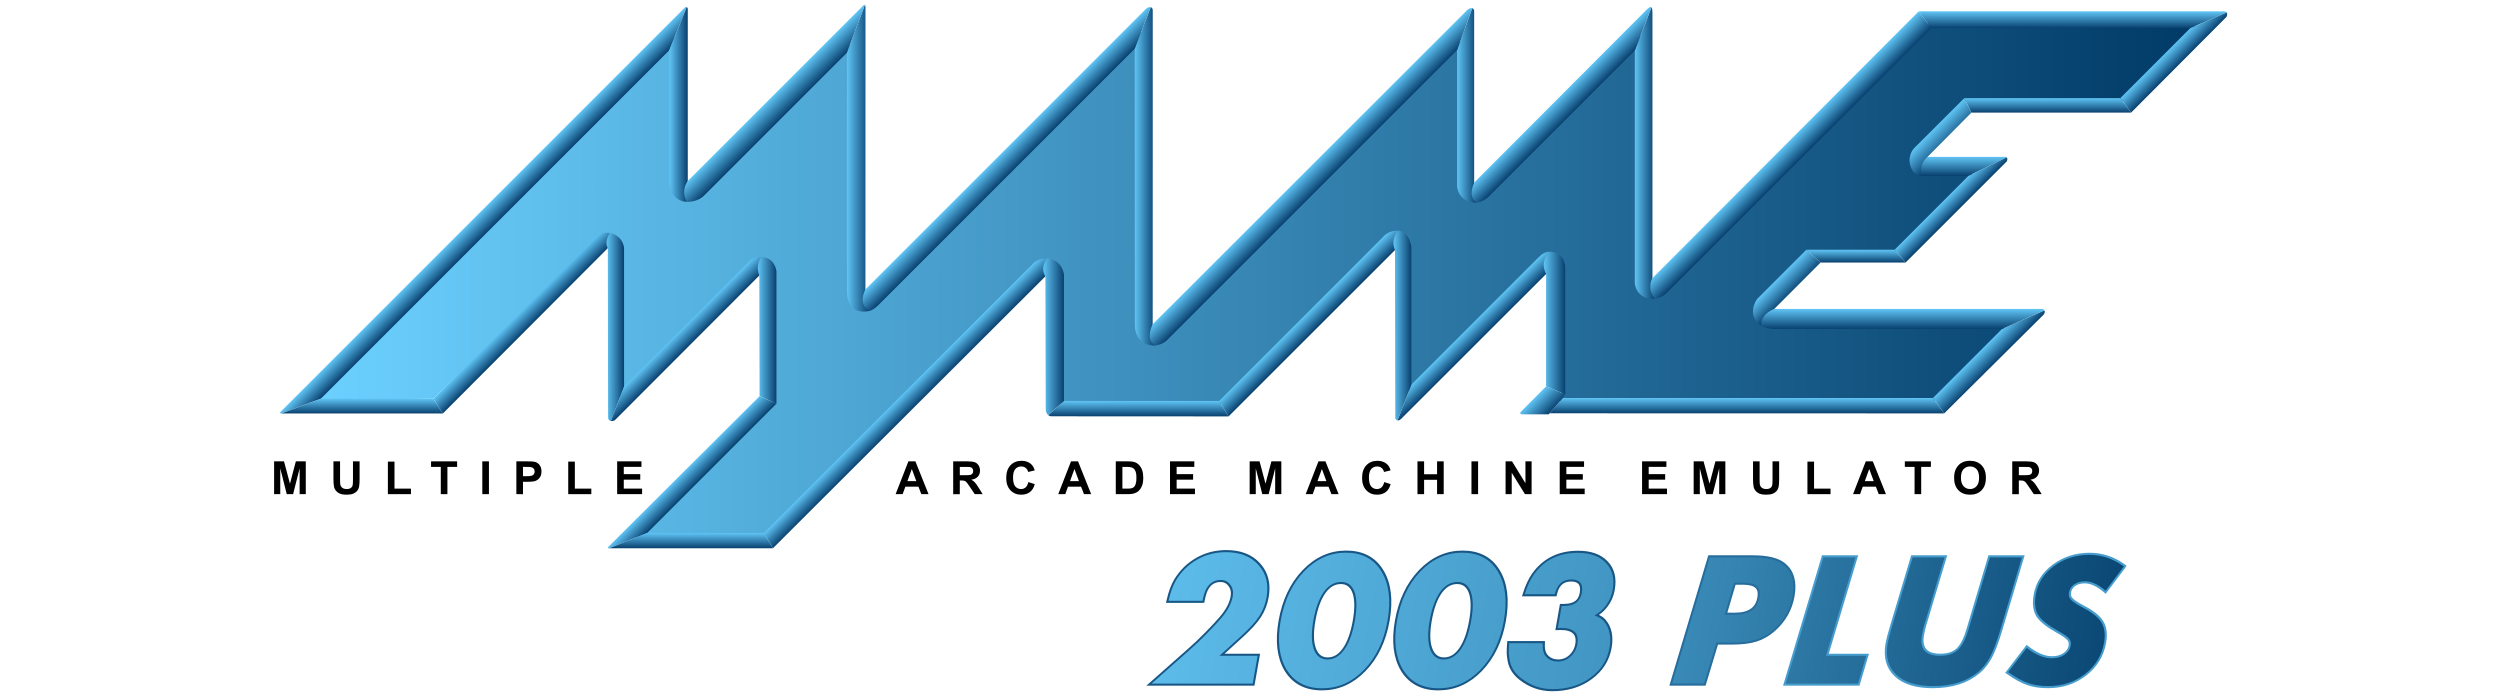 <?xml version="1.0" encoding="UTF-8" standalone="no"?>
<!-- Generator: Adobe Illustrator 16.0.3, SVG Export Plug-In . SVG Version: 6.00 Build 0)  -->

<svg
   version="1.1"
   id="TEXT"
   x="0px"
   y="0px"
   width="566.929px"
   height="157.78px"
   viewBox="0 -0.001 566.929 157.78"
   enable-background="new 0 -0.001 566.929 157.78"
   xml:space="preserve"
   inkscape:version="1.3.2 (091e20e, 2023-11-25, custom)"
   sodipodi:docname="lr-rmame2003plus.svg"
   xmlns:inkscape="http://www.inkscape.org/namespaces/inkscape"
   xmlns:sodipodi="http://sodipodi.sourceforge.net/DTD/sodipodi-0.dtd"
   xmlns:xlink="http://www.w3.org/1999/xlink"
   xmlns="http://www.w3.org/2000/svg"
   xmlns:svg="http://www.w3.org/2000/svg"
   xmlns:rdf="http://www.w3.org/1999/02/22-rdf-syntax-ns#"
   xmlns:cc="http://creativecommons.org/ns#"
   xmlns:dc="http://purl.org/dc/elements/1.1/"><defs
     id="defs5611"><linearGradient
       id="linearGradient1222"
       inkscape:collect="always"><stop
         id="stop1216"
         offset="0"
         style="stop-color:#5dbcea;stop-opacity:1" /><stop
         style="stop-color:#4296c3;stop-opacity:1"
         offset="0.462"
         id="stop1218" /><stop
         id="stop1220"
         offset="1"
         style="stop-color:#06416e;stop-opacity:1" /></linearGradient><linearGradient
       inkscape:collect="always"
       id="linearGradient1098"><stop
         style="stop-color:#5dbcea;stop-opacity:1"
         offset="0"
         id="stop1094" /><stop
         id="stop1102"
         offset="0.452"
         style="stop-color:#4296c3;stop-opacity:1" /><stop
         style="stop-color:#06416e;stop-opacity:1"
         offset="1"
         id="stop1096" /></linearGradient><linearGradient
       inkscape:collect="always"
       xlink:href="#linearGradient1098"
       id="linearGradient1100"
       x1="306.312"
       y1="177.975"
       x2="543.388"
       y2="177.821"
       gradientUnits="userSpaceOnUse" /><linearGradient
       inkscape:collect="always"
       xlink:href="#linearGradient1098"
       id="linearGradient4855"
       gradientUnits="userSpaceOnUse"
       x1="306.312"
       y1="177.975"
       x2="543.388"
       y2="177.821"
       gradientTransform="translate(-22.12,-9.565)" /><linearGradient
       inkscape:collect="always"
       xlink:href="#linearGradient1222"
       id="linearGradient4857"
       gradientUnits="userSpaceOnUse"
       x1="306.312"
       y1="177.975"
       x2="543.388"
       y2="177.821"
       gradientTransform="translate(-22.12,-9.565)" /><linearGradient
       inkscape:collect="always"
       xlink:href="#linearGradient1098"
       id="linearGradient4859"
       gradientUnits="userSpaceOnUse"
       x1="306.312"
       y1="177.975"
       x2="543.388"
       y2="177.821"
       gradientTransform="translate(-22.12,-9.565)" /><linearGradient
       inkscape:collect="always"
       xlink:href="#linearGradient1098"
       id="linearGradient4861"
       gradientUnits="userSpaceOnUse"
       x1="306.312"
       y1="177.975"
       x2="543.388"
       y2="177.821"
       gradientTransform="translate(-22.12,-9.565)" /><linearGradient
       inkscape:collect="always"
       xlink:href="#linearGradient1098"
       id="linearGradient4863"
       gradientUnits="userSpaceOnUse"
       x1="306.312"
       y1="177.975"
       x2="543.388"
       y2="177.821"
       gradientTransform="translate(-22.12,-9.565)" /><linearGradient
       inkscape:collect="always"
       xlink:href="#linearGradient1098"
       id="linearGradient4865"
       gradientUnits="userSpaceOnUse"
       x1="306.312"
       y1="177.975"
       x2="543.388"
       y2="177.821"
       gradientTransform="translate(-22.12,-9.565)" /><linearGradient
       inkscape:collect="always"
       xlink:href="#linearGradient1098"
       id="linearGradient4867"
       gradientUnits="userSpaceOnUse"
       x1="306.312"
       y1="177.975"
       x2="543.388"
       y2="177.821"
       gradientTransform="translate(-22.12,-9.565)" /><linearGradient
       inkscape:collect="always"
       xlink:href="#linearGradient1098"
       id="linearGradient4869"
       gradientUnits="userSpaceOnUse"
       x1="306.312"
       y1="177.975"
       x2="543.388"
       y2="177.821"
       gradientTransform="translate(-22.12,-9.565)" /><linearGradient
       inkscape:collect="always"
       xlink:href="#linearGradient1098"
       id="linearGradient4871"
       gradientUnits="userSpaceOnUse"
       x1="306.312"
       y1="177.975"
       x2="543.388"
       y2="177.821" /><linearGradient
       inkscape:collect="always"
       xlink:href="#linearGradient1222"
       id="linearGradient1402"
       gradientUnits="userSpaceOnUse"
       gradientTransform="translate(-22.12,-9.565)"
       x1="306.312"
       y1="177.975"
       x2="543.388"
       y2="177.821" /></defs><sodipodi:namedview
     pagecolor="#ffffff"
     bordercolor="#666666"
     borderopacity="1"
     objecttolerance="10"
     gridtolerance="10"
     guidetolerance="10"
     inkscape:pageopacity="0"
     inkscape:pageshadow="2"
     inkscape:window-width="3440"
     inkscape:window-height="1377"
     id="namedview5609"
     showgrid="false"
     inkscape:zoom="4.6002232"
     inkscape:cx="334.98375"
     inkscape:cy="137.92809"
     inkscape:window-x="-8"
     inkscape:window-y="760"
     inkscape:window-maximized="1"
     inkscape:current-layer="g1206"
     inkscape:showpageshadow="0"
     inkscape:pagecheckerboard="1"
     inkscape:deskcolor="#d1d1d1" /><linearGradient
     id="SVGID_1_"
     gradientUnits="userSpaceOnUse"
     x1="558.128"
     y1="955.598"
     x2="11.77"
     y2="955.598"
     gradientTransform="translate(-0.18,-875.41)"><stop
       offset="0"
       style="stop-color:#013A67"
       id="stop5278" /><stop
       offset="1"
       style="stop-color:#6CD1FF"
       id="stop5280" /></linearGradient><linearGradient
     id="SVGID_2_"
     gradientUnits="userSpaceOnUse"
     x1="64.71"
     y1="938.789"
     x2="60.765"
     y2="934.845"
     gradientTransform="translate(-0.18,-875.41)"><stop
       offset="0"
       style="stop-color:#08406F"
       id="stop5285" /><stop
       offset="1"
       style="stop-color:#60C5F5"
       id="stop5287" /></linearGradient><linearGradient
     id="SVGID_3_"
     gradientUnits="userSpaceOnUse"
     x1="123.295"
     y1="1013.91"
     x2="119.67"
     y2="1010.285"
     gradientTransform="translate(-0.18,-875.41)"><stop
       offset="0"
       style="stop-color:#08406F"
       id="stop5292" /><stop
       offset="1"
       style="stop-color:#60C5F5"
       id="stop5294" /></linearGradient><linearGradient
     id="SVGID_4_"
     gradientUnits="userSpaceOnUse"
     x1="25.724"
     y1="994.051"
     x2="25.724"
     y2="989.738"
     gradientTransform="translate(-0.18,-875.41)"><stop
       offset="0"
       style="stop-color:#08406F"
       id="stop5299" /><stop
       offset="1"
       style="stop-color:#60C5F5"
       id="stop5301" /></linearGradient><linearGradient
     id="SVGID_5_"
     gradientUnits="userSpaceOnUse"
     x1="121.186"
     y1="1033.182"
     x2="121.186"
     y2="1028.725"
     gradientTransform="translate(-0.18,-875.41)"><stop
       offset="0"
       style="stop-color:#08406F"
       id="stop5306" /><stop
       offset="1"
       style="stop-color:#60C5F5"
       id="stop5308" /></linearGradient><linearGradient
     id="SVGID_6_"
     gradientUnits="userSpaceOnUse"
     x1="427.694"
     y1="994.023"
     x2="427.694"
     y2="989.557"
     gradientTransform="translate(-0.18,-875.41)"><stop
       offset="0"
       style="stop-color:#08406F"
       id="stop5313" /><stop
       offset="1"
       style="stop-color:#60C5F5"
       id="stop5315" /></linearGradient><linearGradient
     id="SVGID_7_"
     gradientUnits="userSpaceOnUse"
     x1="251.065"
     y1="994.894"
     x2="251.065"
     y2="990.416"
     gradientTransform="translate(-0.18,-875.41)"><stop
       offset="0"
       style="stop-color:#08406F"
       id="stop5320" /><stop
       offset="1"
       style="stop-color:#60C5F5"
       id="stop5322" /></linearGradient><linearGradient
     id="SVGID_8_"
     gradientUnits="userSpaceOnUse"
     x1="522.281"
     y1="882.188"
     x2="522.281"
     y2="877.324"
     gradientTransform="translate(-0.18,-875.41)"><stop
       offset="0"
       style="stop-color:#08406F"
       id="stop5327" /><stop
       offset="1"
       style="stop-color:#60C5F5"
       id="stop5329" /></linearGradient><linearGradient
     id="SVGID_9_"
     gradientUnits="userSpaceOnUse"
     x1="515.013"
     y1="906.715"
     x2="515.013"
     y2="902.505"
     gradientTransform="translate(-0.18,-875.41)"><stop
       offset="0"
       style="stop-color:#08406F"
       id="stop5334" /><stop
       offset="1"
       style="stop-color:#60C5F5"
       id="stop5336" /></linearGradient><linearGradient
     id="SVGID_10_"
     gradientUnits="userSpaceOnUse"
     x1="459.37"
     y1="950.231"
     x2="459.37"
     y2="946.512"
     gradientTransform="translate(-0.18,-875.41)"><stop
       offset="0"
       style="stop-color:#08406F"
       id="stop5341" /><stop
       offset="1"
       style="stop-color:#60C5F5"
       id="stop5343" /></linearGradient><linearGradient
     id="SVGID_11_"
     gradientUnits="userSpaceOnUse"
     x1="490.161"
     y1="925.111"
     x2="490.161"
     y2="919.557"
     gradientTransform="translate(-0.18,-875.41)"><stop
       offset="0"
       style="stop-color:#08406F"
       id="stop5348" /><stop
       offset="1"
       style="stop-color:#60C5F5"
       id="stop5350" /></linearGradient><linearGradient
     id="SVGID_12_"
     gradientUnits="userSpaceOnUse"
     x1="74.389"
     y1="968.825"
     x2="70.846"
     y2="965.282"
     gradientTransform="translate(-0.18,-875.41)"><stop
       offset="0"
       style="stop-color:#08406F"
       id="stop5355" /><stop
       offset="1"
       style="stop-color:#60C5F5"
       id="stop5357" /></linearGradient><linearGradient
     id="SVGID_13_"
     gradientUnits="userSpaceOnUse"
     x1="120.255"
     y1="904.369"
     x2="114.889"
     y2="904.369"
     gradientTransform="translate(-0.18,-875.41)"><stop
       offset="0"
       style="stop-color:#08406F"
       id="stop5362" /><stop
       offset="1"
       style="stop-color:#60C5F5"
       id="stop5364" /></linearGradient><linearGradient
     id="SVGID_14_"
     gradientUnits="userSpaceOnUse"
     x1="173.081"
     y1="919.961"
     x2="166.421"
     y2="919.961"
     gradientTransform="translate(-0.18,-875.41)"><stop
       offset="0"
       style="stop-color:#08406F"
       id="stop5369" /><stop
       offset="1"
       style="stop-color:#60C5F5"
       id="stop5371" /></linearGradient><linearGradient
     id="SVGID_15_"
     gradientUnits="userSpaceOnUse"
     x1="255.988"
     y1="925.216"
     x2="249.995"
     y2="925.216"
     gradientTransform="translate(-0.18,-875.41)"><stop
       offset="0"
       style="stop-color:#08406F"
       id="stop5376" /><stop
       offset="1"
       style="stop-color:#60C5F5"
       id="stop5378" /></linearGradient><linearGradient
     id="SVGID_16_"
     gradientUnits="userSpaceOnUse"
     x1="349.277"
     y1="904.625"
     x2="343.576"
     y2="904.625"
     gradientTransform="translate(-0.18,-875.41)"><stop
       offset="0"
       style="stop-color:#08406F"
       id="stop5383" /><stop
       offset="1"
       style="stop-color:#60C5F5"
       id="stop5385" /></linearGradient><linearGradient
     id="SVGID_17_"
     gradientUnits="userSpaceOnUse"
     x1="400.96"
     y1="918.446"
     x2="395.164"
     y2="918.446"
     gradientTransform="translate(-0.18,-875.41)"><stop
       offset="0"
       style="stop-color:#08406F"
       id="stop5390" /><stop
       offset="1"
       style="stop-color:#60C5F5"
       id="stop5392" /></linearGradient><linearGradient
     id="SVGID_18_"
     gradientUnits="userSpaceOnUse"
     x1="101.765"
     y1="968.938"
     x2="96.654"
     y2="968.938"
     gradientTransform="translate(-0.18,-875.41)"><stop
       offset="0"
       style="stop-color:#08406F"
       id="stop5397" /><stop
       offset="1"
       style="stop-color:#60C5F5"
       id="stop5399" /></linearGradient><linearGradient
     id="SVGID_19_"
     gradientUnits="userSpaceOnUse"
     x1="121.249"
     y1="973.838"
     x2="117.696"
     y2="970.286"
     gradientTransform="translate(-0.18,-875.41)"><stop
       offset="0"
       style="stop-color:#08406F"
       id="stop5404" /><stop
       offset="1"
       style="stop-color:#60C5F5"
       id="stop5406" /></linearGradient><linearGradient
     id="SVGID_20_"
     gradientUnits="userSpaceOnUse"
     x1="553.436"
     y1="892.5"
     x2="549.767"
     y2="888.831"
     gradientTransform="translate(-0.18,-875.41)"><stop
       offset="0"
       style="stop-color:#08406F"
       id="stop5411" /><stop
       offset="1"
       style="stop-color:#60C5F5"
       id="stop5413" /></linearGradient><linearGradient
     id="SVGID_21_"
     gradientUnits="userSpaceOnUse"
     x1="145.994"
     y1="969.879"
     x2="140.596"
     y2="969.879"
     gradientTransform="translate(-0.18,-875.41)"><stop
       offset="0"
       style="stop-color:#08406F"
       id="stop5418" /><stop
       offset="1"
       style="stop-color:#60C5F5"
       id="stop5420" /></linearGradient><linearGradient
     id="SVGID_22_"
     gradientUnits="userSpaceOnUse"
     x1="148.777"
     y1="907.01"
     x2="144.289"
     y2="902.522"
     gradientTransform="translate(-0.18,-875.41)"><stop
       offset="0"
       style="stop-color:#08406F"
       id="stop5425" /><stop
       offset="1"
       style="stop-color:#60C5F5"
       id="stop5427" /></linearGradient><linearGradient
     id="SVGID_23_"
     gradientUnits="userSpaceOnUse"
     x1="215.846"
     y1="922.321"
     x2="211.688"
     y2="918.164"
     gradientTransform="translate(-0.18,-875.41)"><stop
       offset="0"
       style="stop-color:#08406F"
       id="stop5432" /><stop
       offset="1"
       style="stop-color:#60C5F5"
       id="stop5434" /></linearGradient><linearGradient
     id="SVGID_24_"
     gradientUnits="userSpaceOnUse"
     x1="304.316"
     y1="927.811"
     x2="299.932"
     y2="923.426"
     gradientTransform="translate(-0.18,-875.41)"><stop
       offset="0"
       style="stop-color:#08406F"
       id="stop5439" /><stop
       offset="1"
       style="stop-color:#60C5F5"
       id="stop5441" /></linearGradient><linearGradient
     id="SVGID_25_"
     gradientUnits="userSpaceOnUse"
     x1="376.971"
     y1="906.861"
     x2="372.763"
     y2="902.653"
     gradientTransform="translate(-0.18,-875.41)"><stop
       offset="0"
       style="stop-color:#08406F"
       id="stop5446" /><stop
       offset="1"
       style="stop-color:#60C5F5"
       id="stop5448" /></linearGradient><linearGradient
     id="SVGID_26_"
     gradientUnits="userSpaceOnUse"
     x1="488.738"
     y1="935.265"
     x2="485.282"
     y2="931.809"
     gradientTransform="translate(-0.18,-875.41)"><stop
       offset="0"
       style="stop-color:#08406F"
       id="stop5453" /><stop
       offset="1"
       style="stop-color:#60C5F5"
       id="stop5455" /></linearGradient><linearGradient
     id="SVGID_27_"
     gradientUnits="userSpaceOnUse"
     x1="499.808"
     y1="979.377"
     x2="495.849"
     y2="975.418"
     gradientTransform="translate(-0.18,-875.41)"><stop
       offset="0"
       style="stop-color:#08406F"
       id="stop5460" /><stop
       offset="1"
       style="stop-color:#60C5F5"
       id="stop5462" /></linearGradient><linearGradient
     id="SVGID_28_"
     gradientUnits="userSpaceOnUse"
     x1="441.837"
     y1="921.613"
     x2="437.555"
     y2="917.331"
     gradientTransform="translate(-0.18,-875.41)"><stop
       offset="0"
       style="stop-color:#08406F"
       id="stop5467" /><stop
       offset="1"
       style="stop-color:#60C5F5"
       id="stop5469" /></linearGradient><linearGradient
     id="SVGID_29_"
     gradientUnits="userSpaceOnUse"
     x1="486.859"
     y1="916.649"
     x2="481.745"
     y2="911.535"
     gradientTransform="translate(-0.18,-875.41)"><stop
       offset="0"
       style="stop-color:#08406F"
       id="stop5474" /><stop
       offset="1"
       style="stop-color:#60C5F5"
       id="stop5476" /></linearGradient><linearGradient
     id="SVGID_30_"
     gradientUnits="userSpaceOnUse"
     x1="185.977"
     y1="992.33"
     x2="182.335"
     y2="988.688"
     gradientTransform="translate(-0.18,-875.41)"><stop
       offset="0"
       style="stop-color:#08406F"
       id="stop5481" /><stop
       offset="1"
       style="stop-color:#60C5F5"
       id="stop5483" /></linearGradient><linearGradient
     id="SVGID_31_"
     gradientUnits="userSpaceOnUse"
     x1="303.028"
     y1="969.14"
     x2="299.387"
     y2="965.499"
     gradientTransform="translate(-0.18,-875.41)"><stop
       offset="0"
       style="stop-color:#08406F"
       id="stop5488" /><stop
       offset="1"
       style="stop-color:#60C5F5"
       id="stop5490" /></linearGradient><linearGradient
     id="SVGID_32_"
     gradientUnits="userSpaceOnUse"
     x1="349.889"
     y1="973.085"
     x2="346.38"
     y2="969.576"
     gradientTransform="translate(-0.18,-875.41)"><stop
       offset="0"
       style="stop-color:#08406F"
       id="stop5495" /><stop
       offset="1"
       style="stop-color:#60C5F5"
       id="stop5497" /></linearGradient><linearGradient
     id="SVGID_33_"
     gradientUnits="userSpaceOnUse"
     x1="370.804"
     y1="993.64"
     x2="366.381"
     y2="989.217"
     gradientTransform="translate(-0.18,-875.41)"><stop
       offset="0"
       style="stop-color:#08406F"
       id="stop5502" /><stop
       offset="1"
       style="stop-color:#60C5F5"
       id="stop5504" /></linearGradient><linearGradient
     id="SVGID_34_"
     gradientUnits="userSpaceOnUse"
     x1="229.457"
     y1="971.769"
     x2="223.419"
     y2="971.769"
     gradientTransform="translate(-0.18,-875.41)"><stop
       offset="0"
       style="stop-color:#08406F"
       id="stop5509" /><stop
       offset="1"
       style="stop-color:#60C5F5"
       id="stop5511" /></linearGradient><linearGradient
     id="SVGID_35_"
     gradientUnits="userSpaceOnUse"
     x1="330.304"
     y1="968.519"
     x2="325.092"
     y2="968.519"
     gradientTransform="translate(-0.18,-875.41)"><stop
       offset="0"
       style="stop-color:#08406F"
       id="stop5516" /><stop
       offset="1"
       style="stop-color:#60C5F5"
       id="stop5518" /></linearGradient><linearGradient
     id="SVGID_36_"
     gradientUnits="userSpaceOnUse"
     x1="374.97"
     y1="967.807"
     x2="368.725"
     y2="967.807"
     gradientTransform="translate(-0.18,-875.41)"><stop
       offset="0"
       style="stop-color:#08406F"
       id="stop5523" /><stop
       offset="1"
       style="stop-color:#60C5F5"
       id="stop5525" /></linearGradient><linearGradient
     id="SVGID_37_"
     gradientUnits="userSpaceOnUse"
     x1="440.637"
     y1="959.675"
     x2="436.219"
     y2="955.257"
     gradientTransform="translate(-0.18,-875.41)"><stop
       offset="0"
       style="stop-color:#08406F"
       id="stop5530" /><stop
       offset="1"
       style="stop-color:#60C5F5"
       id="stop5532" /></linearGradient><linearGradient
     id="SVGID_38_"
     gradientUnits="userSpaceOnUse"
     x1="472.92"
     y1="969.51"
     x2="472.92"
     y2="963.708"
     gradientTransform="translate(-0.18,-875.41)"><stop
       offset="0"
       style="stop-color:#08406F"
       id="stop5537" /><stop
       offset="1"
       style="stop-color:#60C5F5"
       id="stop5539" /></linearGradient><g
     id="g4520"><g
   id="g1160"
   transform="matrix(0.905,0,0,0.905,-3.079,-22.521)"><g
     id="g1206"
     transform="translate(0,-8.17)"><g
       id="g1507"><g
         transform="matrix(1.054,0,0,1.054,-10.632,-2.213)"
         id="g1400"><g
           aria-label="2003 PLUS"
           style="font-style:normal;font-variant:normal;font-weight:normal;font-stretch:normal;font-size:40px;line-height:25px;font-family:'namco regular';-inkscape-font-specification:'namco regular, ';letter-spacing:0px;word-spacing:0px;fill:url(#linearGradient1100);fill-opacity:1;stroke:none;stroke-width:1px;stroke-linecap:butt;stroke-linejoin:miter;stroke-opacity:1"
           id="g1092"
           transform="translate(2.187,20.254)"><g
             transform="matrix(1,0,-0.176,1,31.365,0.615)"
             style="fill:url(#linearGradient4871)"
             id="g1132" /></g><g
           id="g5615"
           transform="matrix(0.819,0,0,0.819,78.481,34.594)"><polygon
             id="polygon5282"
             points="91.598,70.276 100.303,70.276 99.883,114.54 136.035,77.543 144.679,77.543 144.679,115.23 104.892,154.73 143.019,154.165 218.036,78.299 228.14,78.299 228.14,115.57 274.897,115.854 320.115,70.353 328.843,69.786 328.708,112.799 364.839,76.667 373.375,76.667 373.941,113.102 373.203,114.998 482.378,114.998 503.279,93.815 435.398,92.661 434.781,82.809 445.357,71.67 470.968,71.667 493.216,49.133 479.769,48.565 479.769,39.082 491.191,27.662 536.777,27.946 557.949,5.927 479.951,5.642 406.662,79.217 396.4,79.784 396.686,9.001 355.481,51.055 345.625,52.224 345.625,9.374 261.264,92.842 250.775,93.958 251.667,8.077 177.937,82.94 168.255,82.987 167.12,11.089 127.342,51.15 116.278,51.717 116.697,8.939 11.591,114.895 46.209,114.328 "
             style="fill:url(#SVGID_1_)" /><path
             id="path5289"
             d="M 114.692,13.213 13.577,114.328 2.106,118.641 c 0,0 -0.604,0.039 -0.271,-0.445 0,0 117.26,-117.292 117.472,-117.471 0.212,-0.181 0.467,-0.028 0.467,-0.028 z"
             style="fill:url(#SVGID_2_)"
             inkscape:connector-curvature="0" /><path
             id="path5296"
             d="m 145.814,115.797 -37.518,37.521 -11.065,4.457 c 0,0 -0.576,0.065 -0.236,-0.407 l 43.929,-43.749 z"
             style="fill:url(#SVGID_3_)"
             inkscape:connector-curvature="0" /><polygon
             id="polygon5303"
             points="2.106,118.641 13.603,114.328 46.209,114.328 48.982,118.641 "
             style="fill:url(#SVGID_4_)" /><polygon
             id="polygon5310"
             points="97.23,157.771 108.296,153.314 142.168,153.314 144.781,157.771 "
             style="fill:url(#SVGID_5_)" /><polygon
             id="polygon5317"
             points="370.242,118.584 374.052,114.148 481.529,114.146 484.787,118.613 "
             style="fill:url(#SVGID_6_)" /><path
             id="path5324"
             d="m 277.053,119.484 -51.527,-0.029 c -0.333,0.005 -0.81,-0.335 -0.81,-0.335 l 4.561,-4.115 h 45.054 z"
             style="fill:url(#SVGID_7_)"
             inkscape:connector-curvature="0" /><path
             id="path5331"
             d="m 477.382,1.913 h 88.652 c 0.785,0 0.785,0.313 0.785,0.313 l -10.572,4.55 h -75.164 z"
             style="fill:url(#SVGID_8_)"
             inkscape:connector-curvature="0" /><polygon
             id="polygon5338"
             points="492.697,31.304 490.625,27.094 535.927,27.094 539.042,31.304 "
             style="fill:url(#SVGID_9_)" /><polygon
             id="polygon5345"
             points="448.91,74.82 444.791,71.102 470.402,71.1 473.589,74.82 "
             style="fill:url(#SVGID_10_)" /><path
             id="path5352"
             d="m 491.8,49.7 h -13.58 l -1.193,-5.548 h 25.467 c 0.346,-0.043 0.441,0.146 0.441,0.146 z"
             style="fill:url(#SVGID_11_)"
             inkscape:connector-curvature="0" /><path
             id="path5359"
             d="M 96.872,70.634 48.982,118.643 46.209,114.33 92.81,67.965 c 2,-2.313 4.675,-1.731 4.675,-1.731 z"
             style="fill:url(#SVGID_12_)"
             inkscape:connector-curvature="0" /><path
             id="path5366"
             d="M 114.71,51.669 V 13.193 l 5.063,-12.499 c 0,0 0.303,0.075 0.303,0.571 0,0.493 0,53.647 0,53.647 l -0.315,2.311 c 0,10e-4 -4.496,0.025 -5.051,-5.554 z"
             style="fill:url(#SVGID_13_)"
             inkscape:connector-curvature="0" /><path
             id="path5373"
             d="m 172.902,88.843 c 0,0 -6.539,1.95 -6.621,-5.625 -0.08,-7.313 -0.013,-69.291 -0.013,-69.291 l 5.214,-13.896 c 0,0 0.182,-0.027 0.182,0.725 l -0.017,81.793 z"
             style="fill:url(#SVGID_14_)"
             inkscape:connector-curvature="0" /><path
             id="path5380"
             d="m 255.809,98.91 c 0,0 -5.889,0.577 -5.96,-6.088 l -0.033,-80.063 4.651,-12.071 c 0,0 0.583,0.153 0.583,0.907 l -0.016,91.14 z"
             style="fill:url(#SVGID_15_)"
             inkscape:connector-curvature="0" /><path
             id="path5387"
             d="m 349.097,57.425 c 0,0 -4.868,0.452 -5.701,-4.563 V 13.139 l 4.393,-12.147 c 0,0 0.563,0.134 0.563,0.886 v 49.667 z"
             style="fill:url(#SVGID_16_)"
             inkscape:connector-curvature="0" /><path
             id="path5394"
             d="m 400.781,85.333 c 0,0 -4.938,0.643 -5.797,-4.373 V 13.254 l 4.85,-12.544 c 0,0 0.268,0.221 0.268,1.708 v 77.226 z"
             style="fill:url(#SVGID_17_)"
             inkscape:connector-curvature="0" /><path
             id="path5401"
             d="m 97.759,120.82 c 0,0 -0.833,-0.069 -0.809,-1.149 -0.001,-0.917 -0.078,-49.036 -0.078,-49.036 0,0 -1.218,-1.577 0.613,-4.4 0.547,0.131 3.495,0.727 4.101,4.256 v 40.37 z"
             style="fill:url(#SVGID_18_)"
             inkscape:connector-curvature="0" /><path
             id="path5408"
             d="m 140.843,78.598 c 0,0 -41.489,41.548 -41.883,41.938 -0.346,0.379 -1.202,0.282 -1.202,0.282 l 3.827,-9.963 36.059,-36.088 c 0,0 1.34,-1.727 3.831,-1.637 z"
             style="fill:url(#SVGID_19_)"
             inkscape:connector-curvature="0" /><path
             id="path5415"
             d="M 566.609,3.639 539.043,31.304 535.928,27.093 556.24,6.769 566.822,2.227 c 0,0.001 0.349,0.847 -0.213,1.412 z"
             style="fill:url(#SVGID_20_)"
             inkscape:connector-curvature="0" /><path
             id="path5422"
             d="m 140.924,113.616 -0.079,-35.025 c 0,0 -1.301,-2.633 0.631,-5.456 0.593,-0.007 3.7,0.421 4.339,4.146 l -0.001,38.52 z"
             style="fill:url(#SVGID_21_)"
             inkscape:connector-curvature="0" /><path
             id="path5429"
             d="m 166.269,13.926 -41.462,41.463 c -1.987,1.986 -5.045,1.836 -5.045,1.836 -1.795,-3.531 0.315,-6.065 0.315,-6.065 0,0 50.503,-50.49 50.867,-50.87 0.331,-0.417 0.541,-0.264 0.541,-0.264 z"
             style="fill:url(#SVGID_22_)"
             inkscape:connector-curvature="0" /><path
             id="path5436"
             d="m 249.815,12.762 -74.376,74.375 c -1.55,1.551 -2.537,1.703 -2.537,1.703 -3.781,-1.878 -1.213,-6.255 -1.213,-6.255 0,0 80.652,-80.635 81.016,-81.015 0.943,-1.093 1.761,-0.883 1.761,-0.883 z"
             style="fill:url(#SVGID_23_)"
             inkscape:connector-curvature="0" /><path
             id="path5443"
             d="M 343.396,13.139 259.233,97.3 c -1.429,1.432 -3.424,1.608 -3.424,1.608 -3.115,-1.556 -0.776,-6.175 -0.776,-6.175 0,0 90.61,-90.5 90.974,-90.881 0.941,-1.098 1.781,-0.862 1.781,-0.862 z"
             style="fill:url(#SVGID_24_)"
             inkscape:connector-curvature="0" /><path
             id="path5450"
             d="m 394.984,13.254 -42.513,42.514 c -1.429,1.432 -3.374,1.657 -3.374,1.657 -2.932,-1.908 -0.588,-5.983 -0.588,-5.983 0,0 49.584,-49.69 49.947,-50.07 1.047,-1.033 1.377,-0.66 1.377,-0.66 z"
             style="fill:url(#SVGID_25_)"
             inkscape:connector-curvature="0" /><path
             id="path5457"
             d="M 502.958,45.453 473.589,74.82 470.401,71.098 491.8,49.7 502.935,44.299 c 0,0 0.414,0.294 0.023,1.154 z"
             style="fill:url(#SVGID_26_)"
             inkscape:connector-curvature="0" /><path
             id="path5464"
             d="m 513.634,89.96 -28.848,28.651 -3.258,-4.465 20.049,-20.049 12.289,-5.38 c 10e-4,0.003 0.397,0.435 -0.232,1.243 z"
             style="fill:url(#SVGID_27_)"
             inkscape:connector-curvature="0" /><path
             id="path5471"
             d="M 481.083,6.777 404.171,83.69 c -1.43,1.432 -3.395,1.644 -3.395,1.644 -2.449,-3.092 -0.686,-5.979 -0.686,-5.979 l 77.289,-77.44 z"
             style="fill:url(#SVGID_28_)"
             inkscape:connector-curvature="0" /><path
             id="path5478"
             d="M 492.697,31.304 480.021,44.09 c -2.771,2.282 -1.801,5.608 -1.801,5.608 -2.25,-0.21 -3.125,-2.065 -3.412,-3.695 -0.285,-1.63 0.303,-3.422 1.348,-4.467 l 14.469,-14.44 z"
             style="fill:url(#SVGID_29_)"
             inkscape:connector-curvature="0" /><path
             id="path5485"
             d="m 142.17,153.316 77.913,-77.943 c 0,0 1.437,-1.873 4.267,-1.771 l -0.456,5.223 c 0,0 -78.666,78.506 -79.113,78.948 z"
             style="fill:url(#SVGID_30_)"
             inkscape:connector-curvature="0" /><path
             id="path5492"
             d="m 274.33,115.004 47.643,-47.659 c 0,0 1.437,-1.871 4.267,-1.771 l -0.857,5.621 -48.325,48.29 z"
             style="fill:url(#SVGID_31_)"
             inkscape:connector-curvature="0" /><path
             id="path5499"
             d="m 330.125,110.25 36.779,-36.789 c 0.842,-0.843 1.779,-1.771 3.396,-1.771 l -0.107,5.501 -43.081,43.043 c -0.569,0.563 -1.019,0.399 -1.019,0.399 z"
             style="fill:url(#SVGID_32_)"
             inkscape:connector-curvature="0" /><path
             id="path5506"
             d="m 361.984,118.057 7.25,-7.281 5.557,2.326 -0.734,1.047 -3.813,4.437 -0.272,0.3 h -7.72 c -0.34,0.014 -0.521,-0.271 -0.521,-0.271 0,0 -0.155,-0.147 0.253,-0.558 z"
             style="fill:url(#SVGID_33_)"
             inkscape:connector-curvature="0" /><path
             id="path5513"
             d="m 223.983,117.338 -0.09,-38.515 c 0,0 -1.738,-2.016 0.457,-5.223 0.673,-0.01 4.202,0.478 4.928,4.707 l -0.001,36.694 -4.561,4.115 c 0,0.003 -0.73,-0.475 -0.733,-1.778 z"
             style="fill:url(#SVGID_34_)"
             inkscape:connector-curvature="0" /><path
             id="path5520"
             d="m 325.449,119.945 -0.08,-48.75 c 0,0 -1.472,-2.681 0.871,-5.621 0.596,-0.009 3.243,0.472 3.885,4.702 v 39.975 l -4.028,10.39 c -0.004,-0.002 -0.605,-0.143 -0.648,-0.696 z"
             style="fill:url(#SVGID_35_)"
             inkscape:connector-curvature="0" /><path
             id="path5527"
             d="M 369.234,110.775 V 78.146 c 0,0 -2.113,-3.379 1.064,-6.456 0.693,-0.008 4.132,0.24 4.492,4.323 v 37.088 z"
             style="fill:url(#SVGID_36_)"
             inkscape:connector-curvature="0" /><path
             id="path5534"
             d="m 448.91,74.82 -13.451,13.479 -3.844,4.809 c -3.896,-2.458 -1.953,-6.874 -0.912,-7.925 l 14.088,-14.079 z"
             style="fill:url(#SVGID_37_)"
             inkscape:connector-curvature="0" /><path
             id="path5541"
             d="m 501.58,94.098 h -66.391 c -2.502,-0.196 -3.574,-0.992 -3.574,-0.992 -0.012,-3.571 3.844,-4.809 3.844,-4.809 l 77.746,0.001 c 0.543,-0.001 0.662,0.422 0.662,0.422 z"
             style="fill:url(#SVGID_38_)"
             inkscape:connector-curvature="0" /><g
             id="g5543"><path
               id="path5545"
               d="m 0,142.055 v -9.521 h 2.876 l 1.728,6.494 1.708,-6.494 h 2.883 v 9.521 H 7.41 v -7.496 l -1.89,7.496 H 3.669 l -1.883,-7.496 v 7.496 z"
               inkscape:connector-curvature="0" /><path
               id="path5547"
               d="m 17.224,132.532 h 1.922 v 5.155 c 0,0.816 0.024,1.35 0.071,1.592 0.083,0.391 0.278,0.701 0.588,0.938 0.31,0.237 0.732,0.354 1.27,0.354 0.545,0 0.957,-0.11 1.234,-0.334 0.277,-0.223 0.443,-0.496 0.5,-0.821 0.056,-0.324 0.084,-0.863 0.084,-1.616 v -5.268 h 1.922 v 5.001 c 0,1.144 -0.052,1.95 -0.155,2.423 -0.104,0.472 -0.296,0.87 -0.575,1.193 -0.279,0.324 -0.652,0.582 -1.12,0.773 -0.468,0.192 -1.078,0.289 -1.832,0.289 -0.909,0 -1.599,-0.104 -2.068,-0.313 -0.47,-0.211 -0.841,-0.482 -1.114,-0.818 -0.273,-0.335 -0.452,-0.688 -0.539,-1.057 -0.125,-0.545 -0.188,-1.353 -0.188,-2.416 z"
               inkscape:connector-curvature="0" /><path
               id="path5549"
               d="m 33.025,142.055 v -9.443 h 1.922 v 7.84 h 4.78 v 1.604 h -6.702 z"
               inkscape:connector-curvature="0" /><path
               id="path5551"
               d="m 48.385,142.055 v -7.91 H 45.56 v -1.61 h 7.566 v 1.61 h -2.819 v 7.91 z"
               inkscape:connector-curvature="0" /><path
               id="path5553"
               d="m 60.438,142.055 v -9.521 h 1.922 v 9.521 z"
               inkscape:connector-curvature="0" /><path
               id="path5555"
               d="m 70.324,142.055 v -9.521 h 3.085 c 1.169,0 1.931,0.048 2.286,0.144 0.545,0.146 1.002,0.453 1.37,0.935 0.368,0.479 0.552,1.098 0.552,1.854 0,0.584 -0.106,1.075 -0.318,1.477 -0.212,0.396 -0.482,0.711 -0.809,0.938 -0.327,0.229 -0.659,0.378 -0.997,0.452 -0.459,0.09 -1.124,0.136 -1.994,0.136 h -1.253 v 3.594 z m 1.922,-7.91 v 2.701 h 1.052 c 0.757,0 1.264,-0.053 1.52,-0.15 0.256,-0.098 0.456,-0.254 0.601,-0.467 0.145,-0.213 0.217,-0.459 0.217,-0.74 0,-0.346 -0.102,-0.633 -0.305,-0.856 -0.204,-0.225 -0.461,-0.362 -0.773,-0.422 -0.229,-0.043 -0.691,-0.063 -1.383,-0.063 z"
               inkscape:connector-curvature="0" /><path
               id="path5557"
               d="m 85.378,142.055 v -9.443 H 87.3 v 7.84 h 4.78 v 1.604 h -6.702 z"
               inkscape:connector-curvature="0" /><path
               id="path5559"
               d="m 99.582,142.055 v -9.521 h 7.059 v 1.609 h -5.137 v 2.108 h 4.78 v 1.604 h -4.78 v 2.592 h 5.319 v 1.604 z"
               inkscape:connector-curvature="0" /></g><g
             id="g5561"><path
               id="path5563"
               d="m 189.966,142.055 h -2.091 l -0.831,-2.164 h -3.806 l -0.786,2.164 h -2.039 l 3.708,-9.521 h 2.032 z m -3.539,-3.769 -1.313,-3.532 -1.286,3.532 z"
               inkscape:connector-curvature="0" /><path
               id="path5565"
               d="m 197.124,142.055 v -9.521 h 4.046 c 1.018,0 1.757,0.086 2.218,0.258 0.461,0.171 0.83,0.477 1.107,0.912 0.277,0.438 0.416,0.938 0.416,1.5 0,0.714 -0.21,1.304 -0.63,1.771 -0.419,0.465 -1.047,0.758 -1.883,0.879 0.416,0.242 0.758,0.51 1.029,0.799 0.271,0.291 0.635,0.808 1.094,1.548 l 1.162,1.856 h -2.299 l -1.39,-2.072 c -0.493,-0.739 -0.832,-1.207 -1.013,-1.398 -0.181,-0.189 -0.375,-0.322 -0.578,-0.396 -0.203,-0.069 -0.526,-0.104 -0.968,-0.104 h -0.389 v 3.978 h -1.922 z m 1.922,-5.496 h 1.422 c 0.922,0 1.498,-0.037 1.727,-0.115 0.23,-0.077 0.409,-0.213 0.539,-0.402 0.13,-0.188 0.195,-0.43 0.195,-0.714 0,-0.32 -0.085,-0.579 -0.256,-0.776 -0.171,-0.193 -0.412,-0.318 -0.724,-0.371 -0.156,-0.021 -0.623,-0.031 -1.403,-0.031 h -1.5 z"
               inkscape:connector-curvature="0" /><path
               id="path5567"
               d="m 218.945,138.552 1.864,0.593 c -0.286,1.041 -0.761,1.813 -1.425,2.313 -0.664,0.504 -1.508,0.757 -2.53,0.757 -1.264,0 -2.303,-0.433 -3.117,-1.296 -0.814,-0.86 -1.221,-2.044 -1.221,-3.542 0,-1.585 0.409,-2.813 1.228,-3.689 0.818,-0.877 1.894,-1.313 3.228,-1.313 1.165,0 2.11,0.344 2.838,1.03 0.433,0.406 0.757,0.992 0.974,1.755 l -1.903,0.452 c -0.113,-0.491 -0.347,-0.881 -0.705,-1.168 -0.358,-0.284 -0.791,-0.428 -1.302,-0.428 -0.706,0 -1.278,0.252 -1.718,0.76 -0.44,0.507 -0.66,1.326 -0.66,2.461 0,1.203 0.217,2.062 0.65,2.572 0.433,0.51 0.996,0.767 1.688,0.767 0.511,0 0.95,-0.162 1.318,-0.486 0.369,-0.33 0.633,-0.84 0.793,-1.538 z"
               inkscape:connector-curvature="0" /><path
               id="path5569"
               d="m 237.175,142.055 h -2.091 l -0.832,-2.164 h -3.806 l -0.786,2.164 h -2.039 l 3.708,-9.521 h 2.033 z m -3.539,-3.769 -1.313,-3.532 -1.286,3.532 z"
               inkscape:connector-curvature="0" /><path
               id="path5571"
               d="m 244.32,132.532 h 3.514 c 0.792,0 1.396,0.062 1.812,0.183 0.559,0.165 1.037,0.457 1.435,0.877 0.398,0.419 0.702,0.936 0.91,1.542 0.208,0.608 0.312,1.358 0.312,2.251 0,0.782 -0.098,1.458 -0.292,2.025 -0.238,0.691 -0.578,1.254 -1.02,1.682 -0.333,0.325 -0.784,0.578 -1.351,0.762 -0.424,0.136 -0.991,0.203 -1.701,0.203 h -3.617 v -9.521 z m 1.922,1.613 v 6.307 h 1.435 c 0.537,0 0.924,-0.03 1.163,-0.092 0.312,-0.077 0.57,-0.211 0.776,-0.396 0.206,-0.188 0.374,-0.49 0.503,-0.92 0.13,-0.426 0.195,-1.007 0.195,-1.743 0,-0.733 -0.065,-1.301 -0.195,-1.692 -0.13,-0.396 -0.312,-0.701 -0.545,-0.924 -0.234,-0.223 -0.53,-0.369 -0.89,-0.447 -0.269,-0.063 -0.795,-0.09 -1.578,-0.09 z"
               inkscape:connector-curvature="0" /><path
               id="path5573"
               d="m 260.063,142.055 v -9.521 h 7.059 v 1.609 h -5.137 v 2.108 h 4.78 v 1.604 h -4.78 v 2.592 h 5.319 v 1.604 z"
               inkscape:connector-curvature="0" /></g><g
             id="g5575"><path
               id="path5577"
               d="m 283.18,142.055 v -9.521 h 2.877 l 1.729,6.494 1.707,-6.494 h 2.883 v 9.521 h -1.785 v -7.496 l -1.891,7.496 h -1.854 l -1.887,-7.496 v 7.496 z"
               inkscape:connector-curvature="0" /><path
               id="path5579"
               d="m 309.001,142.055 h -2.09 l -0.832,-2.164 h -3.809 l -0.782,2.164 h -2.04 l 3.709,-9.521 h 2.029 z m -3.539,-3.769 -1.313,-3.532 -1.286,3.532 z"
               inkscape:connector-curvature="0" /><path
               id="path5581"
               d="m 322.246,138.552 1.863,0.593 c -0.285,1.041 -0.761,1.813 -1.425,2.313 -0.665,0.505 -1.509,0.757 -2.53,0.757 -1.264,0 -2.303,-0.433 -3.115,-1.296 -0.813,-0.86 -1.223,-2.044 -1.223,-3.542 0,-1.585 0.409,-2.813 1.229,-3.689 0.818,-0.877 1.896,-1.313 3.229,-1.313 1.165,0 2.108,0.344 2.839,1.03 0.434,0.406 0.76,0.992 0.977,1.755 l -1.902,0.452 c -0.111,-0.491 -0.35,-0.881 -0.704,-1.168 -0.356,-0.284 -0.791,-0.428 -1.303,-0.428 -0.705,0 -1.277,0.252 -1.718,0.76 -0.439,0.507 -0.66,1.326 -0.66,2.461 0,1.203 0.218,2.062 0.648,2.572 0.434,0.51 0.994,0.767 1.688,0.767 0.51,0 0.946,-0.162 1.313,-0.486 0.369,-0.33 0.633,-0.84 0.794,-1.538 z"
               inkscape:connector-curvature="0" /><path
               id="path5583"
               d="m 331.897,142.055 v -9.521 h 1.923 v 3.748 h 3.766 v -3.748 h 1.924 v 9.521 h -1.924 v -4.164 h -3.766 v 4.164 z"
               inkscape:connector-curvature="0" /><path
               id="path5585"
               d="m 347.569,142.055 v -9.521 h 1.923 v 9.521 z"
               inkscape:connector-curvature="0" /><path
               id="path5587"
               d="m 357.472,142.055 v -9.521 h 1.871 l 3.896,6.357 v -6.357 h 1.786 v 9.521 h -1.929 l -3.839,-6.209 v 6.209 z"
               inkscape:connector-curvature="0" /><path
               id="path5589"
               d="m 373.19,142.055 v -9.521 h 7.06 v 1.609 h -5.138 v 2.108 h 4.78 v 1.604 h -4.78 v 2.592 h 5.319 v 1.604 z"
               inkscape:connector-curvature="0" /></g><g
             id="g5591"><path
               id="path5593"
               d="m 397.091,142.055 v -9.521 h 7.06 v 1.609 h -5.137 v 2.108 h 4.78 v 1.604 h -4.78 v 2.592 h 5.319 v 1.604 z"
               inkscape:connector-curvature="0" /><path
               id="path5595"
               d="m 412.069,142.055 v -9.521 h 2.877 l 1.728,6.494 1.709,-6.494 h 2.883 v 9.521 h -1.783 v -7.496 l -1.893,7.496 h -1.852 l -1.884,-7.496 v 7.496 z"
               inkscape:connector-curvature="0" /><path
               id="path5597"
               d="m 429.292,132.532 h 1.922 v 5.155 c 0,0.816 0.023,1.35 0.07,1.592 0.082,0.391 0.273,0.701 0.588,0.938 0.311,0.236 0.729,0.354 1.27,0.354 0.547,0 0.957,-0.11 1.234,-0.334 0.277,-0.223 0.443,-0.496 0.5,-0.821 0.057,-0.324 0.084,-0.863 0.084,-1.616 v -5.268 h 1.924 v 5.001 c 0,1.144 -0.053,1.95 -0.156,2.423 -0.104,0.472 -0.297,0.87 -0.574,1.193 -0.279,0.324 -0.652,0.582 -1.121,0.773 -0.467,0.192 -1.078,0.289 -1.83,0.289 -0.91,0 -1.6,-0.104 -2.068,-0.313 -0.471,-0.211 -0.842,-0.482 -1.109,-0.818 -0.271,-0.335 -0.451,-0.688 -0.537,-1.057 -0.127,-0.545 -0.189,-1.353 -0.189,-2.416 v -5.077 z"
               inkscape:connector-curvature="0" /><path
               id="path5599"
               d="m 445.093,142.055 v -9.443 h 1.922 v 7.84 h 4.781 v 1.604 h -6.703 z"
               inkscape:connector-curvature="0" /><path
               id="path5601"
               d="m 467.882,142.055 h -2.092 l -0.83,-2.164 h -3.807 l -0.785,2.164 h -2.039 l 3.707,-9.521 h 2.033 z m -3.539,-3.769 -1.313,-3.532 -1.285,3.532 z"
               inkscape:connector-curvature="0" /><path
               id="path5603"
               d="m 476.191,142.055 v -7.91 h -2.826 v -1.61 h 7.564 v 1.61 h -2.816 v 7.91 z"
               inkscape:connector-curvature="0" /><path
               id="path5605"
               d="m 487.671,137.352 c 0,-0.972 0.146,-1.783 0.438,-2.44 0.215,-0.484 0.51,-0.92 0.885,-1.308 0.375,-0.387 0.785,-0.67 1.23,-0.854 0.594,-0.251 1.277,-0.376 2.053,-0.376 1.402,0 2.525,0.438 3.367,1.305 0.842,0.87 1.264,2.081 1.264,3.633 0,1.535 -0.418,2.737 -1.254,3.605 -0.836,0.867 -1.953,1.302 -3.352,1.302 -1.416,0 -2.541,-0.433 -3.377,-1.296 -0.836,-0.863 -1.254,-2.057 -1.254,-3.571 z m 1.983,-0.066 c 0,1.078 0.248,1.896 0.746,2.45 0.498,0.558 1.131,0.834 1.896,0.834 0.768,0 1.396,-0.273 1.887,-0.825 0.492,-0.554 0.736,-1.381 0.736,-2.485 0,-1.09 -0.238,-1.902 -0.717,-2.439 -0.48,-0.535 -1.113,-0.805 -1.906,-0.805 -0.793,0 -1.43,0.271 -1.916,0.813 -0.486,0.542 -0.726,1.362 -0.726,2.457 z"
               inkscape:connector-curvature="0" /><path
               id="path5607"
               d="m 504.544,142.055 v -9.521 h 4.047 c 1.018,0 1.756,0.086 2.217,0.258 0.461,0.171 0.83,0.477 1.107,0.912 0.277,0.438 0.416,0.938 0.416,1.5 0,0.714 -0.211,1.304 -0.631,1.771 -0.42,0.465 -1.047,0.758 -1.883,0.879 0.416,0.242 0.76,0.51 1.021,0.799 0.271,0.291 0.645,0.808 1.102,1.548 l 1.156,1.856 H 510.8 l -1.391,-2.072 c -0.492,-0.739 -0.83,-1.207 -1.012,-1.398 -0.186,-0.189 -0.375,-0.322 -0.578,-0.396 -0.203,-0.069 -0.525,-0.104 -0.971,-0.104 h -0.391 v 3.978 h -1.92 v -0.006 h 0.004 v -0.002 h 0.003 z m 1.922,-5.496 h 1.424 c 0.922,0 1.498,-0.037 1.727,-0.115 0.23,-0.077 0.41,-0.213 0.541,-0.402 0.129,-0.188 0.193,-0.43 0.193,-0.714 0,-0.32 -0.086,-0.579 -0.258,-0.776 -0.17,-0.193 -0.41,-0.318 -0.723,-0.371 -0.156,-0.021 -0.623,-0.031 -1.402,-0.031 h -1.502 z"
               inkscape:connector-curvature="0" /></g></g><path
           d="m 286.361,163.593 q 0.16,-3.08 0.92,-4.88 1.36,-3.16 4.16,-4.92 2.8,-1.76 6.52,-1.76 5.04,0 8.28,3.04 3.28,3.04 3.28,7.68 0,2.48 -0.96,4.52 -0.96,2 -3.48,4.72 l -4.32,4.68 h 9.08 v 6.6 h -24.04 l 7.6,-7.96 q 1.8,-1.88 3.4,-3.88 1.88,-2.32 2.84,-3.76 1.8,-2.64 1.8,-5.12 0,-1.64 -1.04,-2.76 -1,-1.16 -2.48,-1.16 -2.16,0 -3,1.92 -0.44,0.96 -0.48,3.04 z"
           style="font-style:normal;font-variant:normal;font-weight:normal;font-stretch:normal;font-size:medium;line-height:25px;font-family:'C+BoldItal';-inkscape-font-specification:'C+BoldItal';letter-spacing:0px;word-spacing:0px;fill:none;fill-opacity:1;stroke:#175685;stroke-width:1px;stroke-linecap:butt;stroke-linejoin:miter;stroke-opacity:1"
           id="path1012"
           inkscape:connector-curvature="0"
           transform="matrix(1,0,-0.176,1,33.552,12.699)" /><path
           d="m 326.496,152.153 q 5.76,0 9.24,4.44 3.52,4.44 3.52,11.76 0,7.2 -3.52,11.64 -3.48,4.4 -9.16,4.4 -5.72,0 -9.24,-4.4 -3.48,-4.44 -3.48,-11.68 0,-7.2 3.48,-11.68 3.52,-4.48 9.16,-4.48 z m 0.12,6.96 q -2.4,0 -3.72,2.4 -1.28,2.4 -1.28,6.8 0,4.36 1.32,6.8 1.32,2.44 3.64,2.44 2.36,0 3.64,-2.4 1.28,-2.4 1.28,-6.84 0,-4.4 -1.28,-6.8 -1.28,-2.4 -3.6,-2.4 z"
           style="font-style:normal;font-variant:normal;font-weight:normal;font-stretch:normal;font-size:medium;line-height:25px;font-family:'C+BoldItal';-inkscape-font-specification:'C+BoldItal';letter-spacing:0px;word-spacing:0px;fill:none;fill-opacity:1;stroke:#175685;stroke-width:1px;stroke-linecap:butt;stroke-linejoin:miter;stroke-opacity:1"
           id="path1014"
           inkscape:connector-curvature="0"
           transform="matrix(1,0,-0.176,1,33.552,12.699)" /><path
           d="m 354.152,152.153 q 5.76,0 9.24,4.44 3.52,4.44 3.52,11.76 0,7.2 -3.52,11.64 -3.48,4.4 -9.16,4.4 -5.72,0 -9.24,-4.4 -3.48,-4.44 -3.48,-11.68 0,-7.2 3.48,-11.68 3.52,-4.48 9.16,-4.48 z m 0.12,6.96 q -2.4,0 -3.72,2.4 -1.28,2.4 -1.28,6.8 0,4.36 1.32,6.8 1.32,2.44 3.64,2.44 2.36,0 3.64,-2.4 1.28,-2.4 1.28,-6.84 0,-4.4 -1.28,-6.8 -1.28,-2.4 -3.6,-2.4 z"
           style="font-style:normal;font-variant:normal;font-weight:normal;font-stretch:normal;font-size:medium;line-height:25px;font-family:'C+BoldItal';-inkscape-font-specification:'C+BoldItal';letter-spacing:0px;word-spacing:0px;fill:none;fill-opacity:1;stroke:#175685;stroke-width:1px;stroke-linecap:butt;stroke-linejoin:miter;stroke-opacity:1"
           id="path1016"
           inkscape:connector-curvature="0"
           transform="matrix(1,0,-0.176,1,33.552,12.699)" /><path
           d="m 380.048,170.073 v -5.24 h 0.44 q 3.8,0 3.8,-3.12 0,-3.2 -3.04,-3.2 -3.12,0 -3.32,3.52 h -7.16 q 0.4,-2.92 1.32,-4.64 2.76,-5.2 9.56,-5.2 4.44,0 7.12,2.4 2.72,2.4 2.72,6.36 0,2.6 -1.44,4.52 -0.6,0.8 -1.8,1.6 1.64,0.56 2.48,1.4 2.44,2.4 2.44,6.28 0,4.4 -3.28,7.12 -3.24,2.72 -8.52,2.72 -4.2,0 -8,-2.64 -2.08,-1.44 -3.04,-3.36 -0.52,-1.08 -0.88,-2.6 -0.2,-0.96 -0.32,-2.32 h 7.96 q 0.28,2.2 1.32,3.16 1.28,1.2 3.04,1.2 1.72,0 2.8,-1.16 1.12,-1.2 1.12,-3 0,-3.84 -4.6,-3.84 -0.4,0 -0.72,0.04 z"
           style="font-style:normal;font-variant:normal;font-weight:normal;font-stretch:normal;font-size:medium;line-height:25px;font-family:'C+BoldItal';-inkscape-font-specification:'C+BoldItal';letter-spacing:0px;word-spacing:0px;fill:none;fill-opacity:1;stroke:#175685;stroke-width:1px;stroke-linecap:butt;stroke-linejoin:miter;stroke-opacity:1"
           id="path1018"
           inkscape:connector-curvature="0"
           transform="matrix(1,0,-0.176,1,33.552,12.699)" /><path
           d="m 413.225,153.273 h 10.12 q 5.2,0 7.72,1.8 3.44,2.44 3.44,7.44 0,4.68 -3.08,7.92 -1.6,1.68 -3.76,2.4 -2.12,0.68 -5.6,0.68 h -3.68 l -1.24,9.76 h -7.6 z m 6.84,6 -0.92,7.64 h 2.4 q 5.16,0 5.16,-4.12 0,-1.88 -1.08,-2.68 -1.04,-0.84 -3.44,-0.84 z"
           style="font-style:normal;font-variant:normal;font-weight:normal;font-stretch:normal;font-size:medium;line-height:25px;font-family:'C+BoldItal';-inkscape-font-specification:'C+BoldItal';letter-spacing:0px;word-spacing:0px;fill:none;fill-opacity:1;stroke:#266d9d;stroke-width:1px;stroke-linecap:butt;stroke-linejoin:miter;stroke-opacity:1"
           id="path1020"
           inkscape:connector-curvature="0"
           transform="matrix(1,0,-0.176,1,33.552,12.699)" /><path
           d="m 447.856,153.273 -2.88,23.4 h 9.56 l -0.8,6.6 h -17.16 l 3.68,-30 z"
           style="font-style:normal;font-variant:normal;font-weight:normal;font-stretch:normal;font-size:medium;line-height:25px;font-family:'C+BoldItal';-inkscape-font-specification:'C+BoldItal';letter-spacing:0px;word-spacing:0px;fill:none;fill-opacity:1;stroke:#469dcd;stroke-width:1px;stroke-linecap:butt;stroke-linejoin:miter;stroke-opacity:1"
           id="path1022"
           inkscape:connector-curvature="0"
           transform="matrix(1,0,-0.176,1,33.552,12.699)" /><path
           d="m 487.424,153.273 -2.12,17.36 q -0.52,4.24 -1.28,6.32 -0.72,2.08 -2.16,3.52 -3.48,3.4 -10.2,3.4 -5.84,0 -9.2,-2.72 -3.36,-2.72 -3.36,-7.44 0,-1.32 0.36,-4.24 l 2,-16.2 h 7.56 l -2,16.2 q -0.12,0.96 -0.12,2.28 0,4.92 5.16,4.92 2.72,0 4,-1.4 1.28,-1.44 1.68,-4.88 l 2.08,-17.12 z"
           style="font-style:normal;font-variant:normal;font-weight:normal;font-stretch:normal;font-size:medium;line-height:25px;font-family:'C+BoldItal';-inkscape-font-specification:'C+BoldItal';letter-spacing:0px;word-spacing:0px;fill:none;fill-opacity:1;stroke:#469dcd;stroke-width:1px;stroke-linecap:butt;stroke-linejoin:miter;stroke-opacity:1"
           id="path1024"
           inkscape:connector-curvature="0"
           transform="matrix(1,0,-0.176,1,33.552,12.699)" /><path
           d="m 512.039,155.433 -3.32,5.76 q -3,-2.24 -5.28,-2.24 -1.52,0 -2.44,0.72 -0.92,0.72 -0.92,1.92 0,0.64 0.28,1.16 0.56,1 3.52,2.4 3.76,1.76 5.2,3.64 1.44,1.84 1.44,4.8 0,4.52 -3.2,7.4 -3.2,2.88 -8.24,2.88 -2.72,0 -4.92,-0.72 -2.2,-0.72 -5.2,-2.6 l 3.4,-5.76 q 3.64,2.48 6.36,2.48 1.8,0 2.88,-0.84 1.12,-0.84 1.12,-2.2 0,-1 -0.72,-1.68 -0.68,-0.68 -2.76,-1.72 -4.04,-2.04 -5.52,-3.84 -1.44,-1.84 -1.44,-4.88 0,-4.08 3.12,-6.76 3.16,-2.68 7.92,-2.68 4.44,0 8.72,2.76 z"
           style="font-style:normal;font-variant:normal;font-weight:normal;font-stretch:normal;font-size:medium;line-height:25px;font-family:'C+BoldItal';-inkscape-font-specification:'C+BoldItal';letter-spacing:0px;word-spacing:0px;fill:none;fill-opacity:1;stroke:#469dcd;stroke-width:1px;stroke-linecap:butt;stroke-linejoin:miter;stroke-opacity:1"
           id="path1026"
           inkscape:connector-curvature="0"
           transform="matrix(1,0,-0.176,1,33.552,12.699)" /><path
           d="m 286.361,163.593 q 0.16,-3.08 0.92,-4.88 1.36,-3.16 4.16,-4.92 2.8,-1.76 6.52,-1.76 5.04,0 8.28,3.04 3.28,3.04 3.28,7.68 0,2.48 -0.96,4.52 -0.96,2 -3.48,4.72 l -4.32,4.68 h 9.08 v 6.6 h -24.04 l 7.6,-7.96 q 1.8,-1.88 3.4,-3.88 1.88,-2.32 2.84,-3.76 1.8,-2.64 1.8,-5.12 0,-1.64 -1.04,-2.76 -1,-1.16 -2.48,-1.16 -2.16,0 -3,1.92 -0.44,0.96 -0.48,3.04 z"
           style="font-style:normal;font-variant:normal;font-weight:normal;font-stretch:normal;font-size:40px;line-height:25px;font-family:'C+BoldItal';-inkscape-font-specification:'C+BoldItal';letter-spacing:0px;word-spacing:0px;fill:url(#linearGradient4855);fill-opacity:1;stroke:none;stroke-width:1px;stroke-linecap:butt;stroke-linejoin:miter;stroke-opacity:1"
           id="path1076"
           inkscape:connector-curvature="0"
           transform="matrix(1,0,-0.176,1,33.552,12.699)" /><path
           d="m 326.496,152.153 q 5.76,0 9.24,4.44 3.52,4.44 3.52,11.76 0,7.2 -3.52,11.64 -3.48,4.4 -9.16,4.4 -5.72,0 -9.24,-4.4 -3.48,-4.44 -3.48,-11.68 0,-7.2 3.48,-11.68 3.52,-4.48 9.16,-4.48 z m 0.12,6.96 q -2.4,0 -3.72,2.4 -1.28,2.4 -1.28,6.8 0,4.36 1.32,6.8 1.32,2.44 3.64,2.44 2.36,0 3.64,-2.4 1.28,-2.4 1.28,-6.84 0,-4.4 -1.28,-6.8 -1.28,-2.4 -3.6,-2.4 z"
           style="font-style:normal;font-variant:normal;font-weight:normal;font-stretch:normal;font-size:40px;line-height:25px;font-family:'C+BoldItal';-inkscape-font-specification:'C+BoldItal';letter-spacing:0px;word-spacing:0px;fill:url(#linearGradient1402);fill-opacity:1;stroke:none;stroke-width:1px;stroke-linecap:butt;stroke-linejoin:miter;stroke-opacity:1"
           id="path1078"
           inkscape:connector-curvature="0"
           transform="matrix(1,0,-0.176,1,33.552,12.699)" /><path
           d="m 354.152,152.153 q 5.76,0 9.24,4.44 3.52,4.44 3.52,11.76 0,7.2 -3.52,11.64 -3.48,4.4 -9.16,4.4 -5.72,0 -9.24,-4.4 -3.48,-4.44 -3.48,-11.68 0,-7.2 3.48,-11.68 3.52,-4.48 9.16,-4.48 z m 0.12,6.96 q -2.4,0 -3.72,2.4 -1.28,2.4 -1.28,6.8 0,4.36 1.32,6.8 1.32,2.44 3.64,2.44 2.36,0 3.64,-2.4 1.28,-2.4 1.28,-6.84 0,-4.4 -1.28,-6.8 -1.28,-2.4 -3.6,-2.4 z"
           style="font-style:normal;font-variant:normal;font-weight:normal;font-stretch:normal;font-size:40px;line-height:25px;font-family:'C+BoldItal';-inkscape-font-specification:'C+BoldItal';letter-spacing:0px;word-spacing:0px;fill:url(#linearGradient4859);fill-opacity:1;stroke:none;stroke-width:1px;stroke-linecap:butt;stroke-linejoin:miter;stroke-opacity:1"
           id="path1080"
           inkscape:connector-curvature="0"
           transform="matrix(1,0,-0.176,1,33.552,12.699)" /><path
           d="m 380.048,170.073 v -5.24 h 0.44 q 3.8,0 3.8,-3.12 0,-3.2 -3.04,-3.2 -3.12,0 -3.32,3.52 h -7.16 q 0.4,-2.92 1.32,-4.64 2.76,-5.2 9.56,-5.2 4.44,0 7.12,2.4 2.72,2.4 2.72,6.36 0,2.6 -1.44,4.52 -0.6,0.8 -1.8,1.6 1.64,0.56 2.48,1.4 2.44,2.4 2.44,6.28 0,4.4 -3.28,7.12 -3.24,2.72 -8.52,2.72 -4.2,0 -8,-2.64 -2.08,-1.44 -3.04,-3.36 -0.52,-1.08 -0.88,-2.6 -0.2,-0.96 -0.32,-2.32 h 7.96 q 0.28,2.2 1.32,3.16 1.28,1.2 3.04,1.2 1.72,0 2.8,-1.16 1.12,-1.2 1.12,-3 0,-3.84 -4.6,-3.84 -0.4,0 -0.72,0.04 z"
           style="font-style:normal;font-variant:normal;font-weight:normal;font-stretch:normal;font-size:40px;line-height:25px;font-family:'C+BoldItal';-inkscape-font-specification:'C+BoldItal';letter-spacing:0px;word-spacing:0px;fill:url(#linearGradient4861);fill-opacity:1;stroke:none;stroke-width:1px;stroke-linecap:butt;stroke-linejoin:miter;stroke-opacity:1"
           id="path1082"
           inkscape:connector-curvature="0"
           transform="matrix(1,0,-0.176,1,33.552,12.699)" /><path
           d="m 413.225,153.273 h 10.12 q 5.2,0 7.72,1.8 3.44,2.44 3.44,7.44 0,4.68 -3.08,7.92 -1.6,1.68 -3.76,2.4 -2.12,0.68 -5.6,0.68 h -3.68 l -1.24,9.76 h -7.6 z m 6.84,6 -0.92,7.64 h 2.4 q 5.16,0 5.16,-4.12 0,-1.88 -1.08,-2.68 -1.04,-0.84 -3.44,-0.84 z"
           style="font-style:normal;font-variant:normal;font-weight:normal;font-stretch:normal;font-size:40px;line-height:25px;font-family:'C+BoldItal';-inkscape-font-specification:'C+BoldItal';letter-spacing:0px;word-spacing:0px;fill:url(#linearGradient4863);fill-opacity:1;stroke:none;stroke-width:1px;stroke-linecap:butt;stroke-linejoin:miter;stroke-opacity:1"
           id="path1084"
           inkscape:connector-curvature="0"
           transform="matrix(1,0,-0.176,1,33.552,12.699)" /><path
           d="m 447.856,153.273 -2.88,23.4 h 9.56 l -0.8,6.6 h -17.16 l 3.68,-30 z"
           style="font-style:normal;font-variant:normal;font-weight:normal;font-stretch:normal;font-size:40px;line-height:25px;font-family:'C+BoldItal';-inkscape-font-specification:'C+BoldItal';letter-spacing:0px;word-spacing:0px;fill:url(#linearGradient4865);fill-opacity:1;stroke:none;stroke-width:1px;stroke-linecap:butt;stroke-linejoin:miter;stroke-opacity:1"
           id="path1086"
           inkscape:connector-curvature="0"
           transform="matrix(1,0,-0.176,1,33.552,12.699)" /><path
           d="m 487.424,153.273 -2.12,17.36 q -0.52,4.24 -1.28,6.32 -0.72,2.08 -2.16,3.52 -3.48,3.4 -10.2,3.4 -5.84,0 -9.2,-2.72 -3.36,-2.72 -3.36,-7.44 0,-1.32 0.36,-4.24 l 2,-16.2 h 7.56 l -2,16.2 q -0.12,0.96 -0.12,2.28 0,4.92 5.16,4.92 2.72,0 4,-1.4 1.28,-1.44 1.68,-4.88 l 2.08,-17.12 z"
           style="font-style:normal;font-variant:normal;font-weight:normal;font-stretch:normal;font-size:40px;line-height:25px;font-family:'C+BoldItal';-inkscape-font-specification:'C+BoldItal';letter-spacing:0px;word-spacing:0px;fill:url(#linearGradient4867);fill-opacity:1;stroke:none;stroke-width:1px;stroke-linecap:butt;stroke-linejoin:miter;stroke-opacity:1"
           id="path1088"
           inkscape:connector-curvature="0"
           transform="matrix(1,0,-0.176,1,33.552,12.699)" /><path
           d="m 512.039,155.433 -3.32,5.76 q -3,-2.24 -5.28,-2.24 -1.52,0 -2.44,0.72 -0.92,0.72 -0.92,1.92 0,0.64 0.28,1.16 0.56,1 3.52,2.4 3.76,1.76 5.2,3.64 1.44,1.84 1.44,4.8 0,4.52 -3.2,7.4 -3.2,2.88 -8.24,2.88 -2.72,0 -4.92,-0.72 -2.2,-0.72 -5.2,-2.6 l 3.4,-5.76 q 3.64,2.48 6.36,2.48 1.8,0 2.88,-0.84 1.12,-0.84 1.12,-2.2 0,-1 -0.72,-1.68 -0.68,-0.68 -2.76,-1.72 -4.04,-2.04 -5.52,-3.84 -1.44,-1.84 -1.44,-4.88 0,-4.08 3.12,-6.76 3.16,-2.68 7.92,-2.68 4.44,0 8.72,2.76 z"
           style="font-style:normal;font-variant:normal;font-weight:normal;font-stretch:normal;font-size:40px;line-height:25px;font-family:'C+BoldItal';-inkscape-font-specification:'C+BoldItal';letter-spacing:0px;word-spacing:0px;fill:url(#linearGradient4869);fill-opacity:1;stroke:none;stroke-width:1px;stroke-linecap:butt;stroke-linejoin:miter;stroke-opacity:1"
           id="path1090"
           inkscape:connector-curvature="0"
           transform="matrix(1,0,-0.176,1,33.552,12.699)" /><g
           transform="matrix(0.006,0,0,0.006,101.992,201.83)"
           id="g5777"><g
             id="g5771"
             transform="translate(0,-5640)" /><g
             id="g172"
             transform="translate(0,-5640)"
             style="fill:#231f20;stroke:none" /></g></g></g></g></g>

</g></svg>
